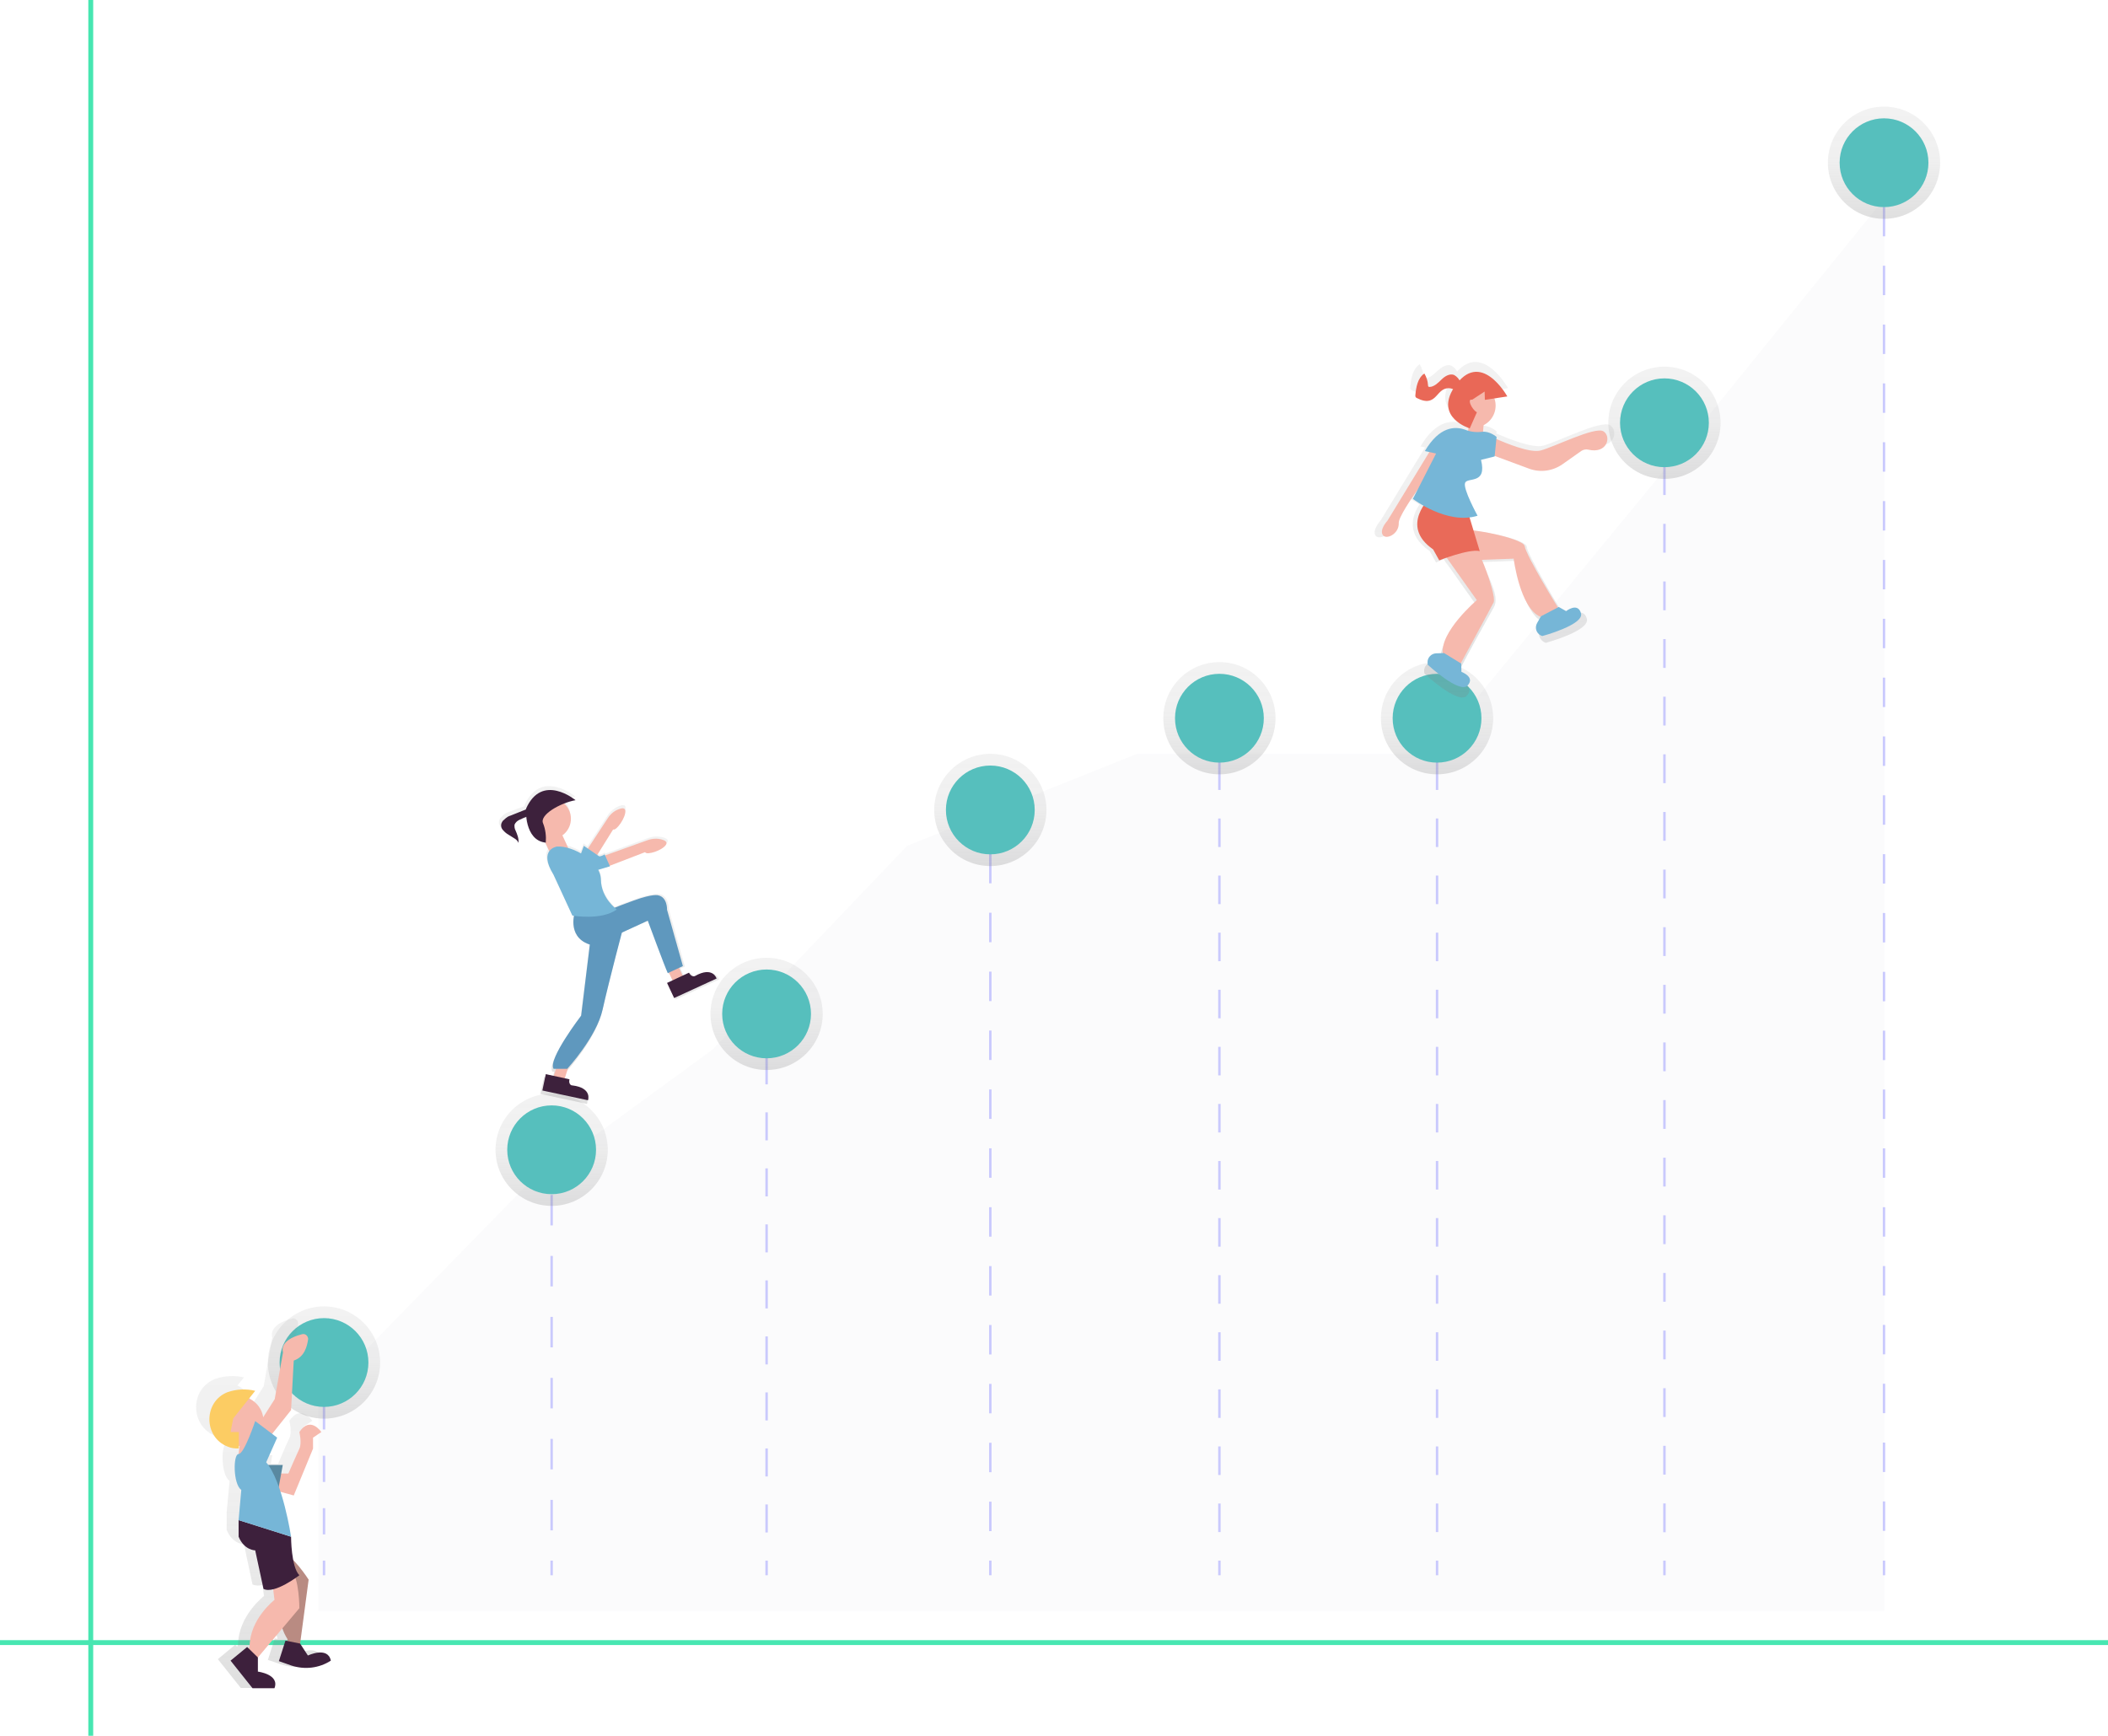 <?xml version="1.0" encoding="utf-8"?>
<!-- Generator: Adobe Illustrator 25.2.3, SVG Export Plug-In . SVG Version: 6.00 Build 0)  -->
<svg version="1.1" id="_x37_64c810a-bab7-4802-bb71-9ae745d19308"
	 xmlns="http://www.w3.org/2000/svg" xmlns:xlink="http://www.w3.org/1999/xlink" x="0px" y="0px" viewBox="0 0 864 711.5"
	 style="enable-background:new 0 0 864 711.5;" xml:space="preserve">
<style type="text/css">
	.st0{opacity:0.2;fill:#ECEFF1;enable-background:new    ;}
	.st1{opacity:0.2;}
	.st2{fill:none;}
	.st3{fill:none;stroke:#0000FF;stroke-miterlimit:10;}
	.st4{fill:none;stroke:#0000FF;stroke-miterlimit:10;stroke-dasharray:10.75,10.75;}
	.st5{fill:none;stroke:#0000FF;stroke-miterlimit:10;stroke-dasharray:12.5,12.5;}
	.st6{fill:none;stroke:#0000FF;stroke-miterlimit:10;stroke-dasharray:11.48,11.48;}
	.st7{fill:none;stroke:#0000FF;stroke-miterlimit:10;stroke-dasharray:12.07,12.07;}
	.st8{fill:none;stroke:#0000FF;stroke-miterlimit:10;stroke-dasharray:11.7,11.7;}
	.st9{fill:none;stroke:#0000FF;stroke-miterlimit:10;stroke-dasharray:11.81,11.81;}
	.st10{fill:none;stroke:#0000FF;stroke-miterlimit:10;stroke-dasharray:12.06,12.06;}
	.st11{fill:url(#SVGID_1_);}
	.st12{fill:url(#SVGID_2_);}
	.st13{fill:url(#SVGID_3_);}
	.st14{fill:url(#SVGID_4_);}
	.st15{fill:url(#SVGID_5_);}
	.st16{fill:url(#SVGID_6_);}
	.st17{fill:url(#SVGID_7_);}
	.st18{fill:url(#SVGID_8_);}
	.st19{fill:#56BFBD;}
	.st20{fill:url(#SVGID_9_);}
	.st21{fill:#F6B9AD;}
	.st22{fill:#E96857;}
	.st23{fill:#E96A59;}
	.st24{fill:#76B6D7;}
	.st25{fill:none;stroke:#47E6B1;stroke-width:2;stroke-miterlimit:10;}
	.st26{fill:url(#SVGID_10_);}
	.st27{fill:#5989A1;}
	.st28{fill:#FCCC63;}
	.st29{fill:#B98B82;}
	.st30{fill:#3D203C;}
	.st31{fill:url(#SVGID_11_);}
	.st32{fill:#5F98BE;}
	.st33{fill:#3D213C;}
</style>
<polygon class="st0" points="130.5,660.4 130.5,573.2 215.7,486 292.1,430.2 371.8,346.7 465.8,309.1 586.4,309.1 686,188 
	772.3,81.4 772.3,660.4 "/>
<g class="st1">
	<line class="st2" x1="132.8" y1="558.5" x2="132.8" y2="645.7"/>
	<line class="st3" x1="132.8" y1="558.5" x2="132.8" y2="564.5"/>
	<line class="st4" x1="132.8" y1="575.2" x2="132.8" y2="634.3"/>
	<line class="st3" x1="132.8" y1="639.7" x2="132.8" y2="645.7"/>
	<line class="st2" x1="226.1" y1="471.3" x2="226.1" y2="645.7"/>
	<line class="st3" x1="226.1" y1="471.3" x2="226.1" y2="477.3"/>
	<line class="st5" x1="226.1" y1="489.8" x2="226.1" y2="633.5"/>
	<line class="st3" x1="226.1" y1="639.7" x2="226.1" y2="645.7"/>
	<line class="st2" x1="314.2" y1="415.6" x2="314.2" y2="645.7"/>
	<line class="st3" x1="314.2" y1="415.6" x2="314.2" y2="421.6"/>
	<line class="st6" x1="314.2" y1="433" x2="314.2" y2="634"/>
	<line class="st3" x1="314.2" y1="639.7" x2="314.2" y2="645.7"/>
	<line class="st2" x1="405.9" y1="332" x2="405.9" y2="645.7"/>
	<line class="st3" x1="405.9" y1="332" x2="405.9" y2="338"/>
	<line class="st7" x1="405.9" y1="350" x2="405.9" y2="633.7"/>
	<line class="st3" x1="405.9" y1="639.7" x2="405.9" y2="645.7"/>
	<line class="st2" x1="499.8" y1="294.4" x2="499.8" y2="645.7"/>
	<line class="st3" x1="499.8" y1="294.4" x2="499.8" y2="300.4"/>
	<line class="st8" x1="499.8" y1="312.1" x2="499.8" y2="633.9"/>
	<line class="st3" x1="499.8" y1="639.7" x2="499.8" y2="645.7"/>
	<line class="st2" x1="589" y1="294.4" x2="589" y2="645.7"/>
	<line class="st3" x1="589" y1="294.4" x2="589" y2="300.4"/>
	<line class="st8" x1="589" y1="312.1" x2="589" y2="633.9"/>
	<line class="st3" x1="589" y1="639.7" x2="589" y2="645.7"/>
	<line class="st2" x1="682.2" y1="173.3" x2="682.2" y2="645.7"/>
	<line class="st3" x1="682.2" y1="173.3" x2="682.2" y2="179.3"/>
	<line class="st9" x1="682.2" y1="191.1" x2="682.2" y2="633.8"/>
	<line class="st3" x1="682.2" y1="639.7" x2="682.2" y2="645.7"/>
	<line class="st2" x1="772.2" y1="66.7" x2="772.2" y2="645.7"/>
	<line class="st3" x1="772.2" y1="66.7" x2="772.2" y2="72.7"/>
	<line class="st10" x1="772.2" y1="84.8" x2="772.2" y2="633.7"/>
	<line class="st3" x1="772.2" y1="639.7" x2="772.2" y2="645.7"/>
</g>
<linearGradient id="SVGID_1_" gradientUnits="userSpaceOnUse" x1="132.79" y1="132.47" x2="132.79" y2="178.51" gradientTransform="matrix(1 0 0 -1 0 714)">
	<stop  offset="0" style="stop-color:#808080;stop-opacity:0.25"/>
	<stop  offset="0.54" style="stop-color:#808080;stop-opacity:0.12"/>
	<stop  offset="1" style="stop-color:#808080;stop-opacity:0.1"/>
</linearGradient>
<circle class="st11" cx="132.8" cy="558.5" r="23"/>
<linearGradient id="SVGID_2_" gradientUnits="userSpaceOnUse" x1="226.07" y1="219.69" x2="226.07" y2="265.73" gradientTransform="matrix(1 0 0 -1 0 714)">
	<stop  offset="0" style="stop-color:#808080;stop-opacity:0.25"/>
	<stop  offset="0.54" style="stop-color:#808080;stop-opacity:0.12"/>
	<stop  offset="1" style="stop-color:#808080;stop-opacity:0.1"/>
</linearGradient>
<circle class="st12" cx="226.1" cy="471.3" r="23"/>
<linearGradient id="SVGID_3_" gradientUnits="userSpaceOnUse" x1="314.17" y1="275.42" x2="314.17" y2="321.46" gradientTransform="matrix(1 0 0 -1 0 714)">
	<stop  offset="0" style="stop-color:#808080;stop-opacity:0.25"/>
	<stop  offset="0.54" style="stop-color:#808080;stop-opacity:0.12"/>
	<stop  offset="1" style="stop-color:#808080;stop-opacity:0.1"/>
</linearGradient>
<circle class="st13" cx="314.2" cy="415.6" r="23"/>
<linearGradient id="SVGID_4_" gradientUnits="userSpaceOnUse" x1="405.91" y1="359" x2="405.91" y2="405.04" gradientTransform="matrix(1 0 0 -1 0 714)">
	<stop  offset="0" style="stop-color:#808080;stop-opacity:0.25"/>
	<stop  offset="0.54" style="stop-color:#808080;stop-opacity:0.12"/>
	<stop  offset="1" style="stop-color:#808080;stop-opacity:0.1"/>
</linearGradient>
<circle class="st14" cx="405.9" cy="332" r="23"/>
<linearGradient id="SVGID_5_" gradientUnits="userSpaceOnUse" x1="499.84" y1="396.55" x2="499.84" y2="442.59" gradientTransform="matrix(1 0 0 -1 0 714)">
	<stop  offset="0" style="stop-color:#808080;stop-opacity:0.25"/>
	<stop  offset="0.54" style="stop-color:#808080;stop-opacity:0.12"/>
	<stop  offset="1" style="stop-color:#808080;stop-opacity:0.1"/>
</linearGradient>
<circle class="st15" cx="499.8" cy="294.4" r="23"/>
<linearGradient id="SVGID_6_" gradientUnits="userSpaceOnUse" x1="588.96" y1="396.55" x2="588.96" y2="442.59" gradientTransform="matrix(1 0 0 -1 0 714)">
	<stop  offset="0" style="stop-color:#808080;stop-opacity:0.25"/>
	<stop  offset="0.54" style="stop-color:#808080;stop-opacity:0.12"/>
	<stop  offset="1" style="stop-color:#808080;stop-opacity:0.1"/>
</linearGradient>
<circle class="st16" cx="589" cy="294.4" r="23"/>
<linearGradient id="SVGID_7_" gradientUnits="userSpaceOnUse" x1="682.18" y1="517.69" x2="682.18" y2="563.73" gradientTransform="matrix(1 0 0 -1 0 714)">
	<stop  offset="0" style="stop-color:#808080;stop-opacity:0.25"/>
	<stop  offset="0.54" style="stop-color:#808080;stop-opacity:0.12"/>
	<stop  offset="1" style="stop-color:#808080;stop-opacity:0.1"/>
</linearGradient>
<circle class="st17" cx="682.2" cy="173.3" r="23"/>
<linearGradient id="SVGID_8_" gradientUnits="userSpaceOnUse" x1="772.15" y1="624.29" x2="772.15" y2="670.33" gradientTransform="matrix(1 0 0 -1 0 714)">
	<stop  offset="0" style="stop-color:#808080;stop-opacity:0.25"/>
	<stop  offset="0.54" style="stop-color:#808080;stop-opacity:0.12"/>
	<stop  offset="1" style="stop-color:#808080;stop-opacity:0.1"/>
</linearGradient>
<circle class="st18" cx="772.2" cy="66.7" r="23"/>
<circle class="st19" cx="132.8" cy="558.5" r="18.2"/>
<circle class="st19" cx="226.1" cy="471.3" r="18.2"/>
<circle class="st19" cx="314.2" cy="415.6" r="18.2"/>
<circle class="st19" cx="405.9" cy="332" r="18.2"/>
<circle class="st19" cx="499.8" cy="294.4" r="18.2"/>
<circle class="st19" cx="589" cy="294.4" r="18.2"/>
<circle class="st19" cx="682.2" cy="173.3" r="18.2"/>
<circle class="st19" cx="772.2" cy="66.7" r="18.2"/>
<linearGradient id="SVGID_9_" gradientUnits="userSpaceOnUse" x1="1128.365" y1="467.377" x2="1128.365" y2="604.651" gradientTransform="matrix(0.999 -4.048057e-02 -4.048057e-02 -0.999 -492.511 797.792)">
	<stop  offset="0" style="stop-color:#808080;stop-opacity:0.25"/>
	<stop  offset="0.54" style="stop-color:#808080;stop-opacity:0.12"/>
	<stop  offset="1" style="stop-color:#808080;stop-opacity:0.1"/>
</linearGradient>
<path class="st20" d="M659.9,174.3c-3.7-2.3-21.5,6.9-27.5,8.4c-4.4,1.1-14.2-2.9-19.1-5l0.1-0.9c0,0-2.8-2.5-6.1-2.3
	c2.8-3,4.7-8.8,4.8-14.4l6-1c0,0-10.3-18.6-20.9-6.8c-0.5-1-1.3-1.9-2.3-2.4c-1.9-0.8-4,0.6-5.6,2c-1.6,1.4-3.1,3.1-5.2,3.2
	c-0.2,0-0.3,0-0.4-0.1c-0.2-0.2-0.3-0.4-0.2-0.6c-0.1-1.8-0.7-3.5-1.6-5.1c-3,2-3.6,6-3.9,9.6c0,0.2,0,0.4,0.1,0.6
	c0.1,0.2,0.4,0.4,0.6,0.5c1.9,1,4.1,1.7,6,0.9c2.3-1,3.5-3.8,5.7-4.8c1.3-0.6,2.8-0.5,4,0.1c-5.1,8.7,0.5,13.5,4.4,15.6
	c0.2,0.6,0.4,1.2,0.7,1.8c-4.2-1.5-11-1.4-17.3,9.4l1.9,0.4l-18.2,29.9c0,0-3.5,3.8-2.2,6.1s7.2-0.3,7.1-5.1c-0.1-2.1,4-8.5,8.5-15
	l-2.1,4.5c1.5,1.1,3,2.1,4.6,3c-3,4.5-5.7,12.3,4.2,19.1l2.6,4.7c0,0,1.2-0.6,3.1-1.4l0.6,0.9c1.8,2.7,0.7,0.9,0.7,0.9l12.1,17.1
	c0,0-15.7,13.4-14.8,23l-2.9,0.1c-2.1,0.1-3.8,1.9-3.7,4c0,0.3,0.1,0.7,0.2,1c0,0,13.8,12.8,17.3,9s-2.7-6-2.7-6l-0.2-3.6l-0.3-0.2
	c1.8-4.4,12.7-23.6,14.3-26.5c2.2-3.9-1.1-10.1-4.8-18.5l13.6-0.5c0,0,2.7,21.4,11.6,25.3l0.2-0.1l-1.6,2.7
	c-1.1,1.9-0.4,4.2,1.4,5.3c0.3,0.2,0.6,0.3,0.9,0.4c0,0,18.2-4.9,16.8-9.9s-6.5-0.9-6.5-0.9l-3.2-1.8l-0.4,0.2
	c-1.8-2.7-14.5-24.3-14.5-26.9s-13.7-5.9-23.5-6.8l-1.2-5.6c1.4-0.1,2.8-0.4,4.2-0.8c0,0-6.5-11.8-5.4-14.3s9.7,0.8,6.9-10l6-1.5
	V185l16.3,6c4,1.5,8.5,0.9,12-1.6l10.9-7.6C661.6,185.1,663.6,176.5,659.9,174.3z"/>
<path class="st21" d="M601.2,179.1c0.5-2.8,1.1-5.6,2-8.4c1.1-3,5,1.9,5,1.9l-0.6,7.7L601.2,179.1z"/>
<ellipse transform="matrix(0.91 -0.413 0.413 0.91 -14.589 264.725)" class="st21" cx="604.4" cy="166.1" rx="9" ry="9"/>
<path class="st21" d="M596.1,229.9l24.3-0.9c0,0,2.5,20.1,10.9,23.8l7.4-3.5c0,0-13.1-21.3-13.8-25.5c-0.6-3.4-27.9-8.8-29.7-5.9
	c-1.1,1.9-1.6,6.2-1.8,9.2c-0.1,1.4,1,2.7,2.4,2.8C595.9,229.9,596,229.9,596.1,229.9z"/>
<path class="st21" d="M608.9,180.9c0.9-1.3,2.6-1.7,4.1-1.1c4.5,2,14,5.9,18.3,4.9c5.6-1.4,22.4-10,25.9-7.9c3.3,2,1.7,9.4-6.3,7.5
	c-0.9-0.2-1.9,0-2.7,0.5l-7.8,5.5c-4,2.8-9.1,3.5-13.7,1.8l-16.2-6c-1.8-0.7-2.7-2.6-2-4.4C608.5,181.4,608.7,181.2,608.9,180.9
	L608.9,180.9z"/>
<path class="st21" d="M587.9,181.9l-19.2,31.5c0,0-3.3,3.5-2,5.8s6.8-0.3,6.6-4.8s19.3-29.2,19.3-29.2L587.9,181.9z"/>
<path class="st21" d="M589.6,223.9l15.7,22.1c0,0-15.4,13.1-13.9,22.2l7,4.3c0,0,12.5-23,13.8-25.6c1.4-3.1-8-28.1-11.4-28
	S589.6,223.9,589.6,223.9z"/>
<path class="st22" d="M617.8,162.5c0,0-11.1-20-21.8-3.7c-8.1,12.4,6.4,16.8,6.4,16.8l3.1-7l-2.5-4.5l5.5-3.6l0.1,3.4L617.8,162.5z"
	/>
<path class="st22" d="M598.6,156.7c-0.5-1.3-1.4-2.3-2.6-3c-1.8-0.7-3.8,0.5-5.2,1.9c-1.4,1.3-3,3-4.9,3c-0.1,0-0.3,0-0.4-0.1
	c-0.2-0.2-0.2-0.4-0.2-0.6c-0.1-1.7-0.6-3.3-1.5-4.8c-2.8,1.9-3.4,5.7-3.7,9c0,0.2,0,0.4,0.1,0.6c0.1,0.2,0.3,0.4,0.6,0.5
	c1.8,0.9,3.9,1.6,5.7,0.8c2.2-0.9,3.2-3.5,5.4-4.5c1.4-0.6,3.1-0.5,4.3,0.4c0.9,0.7,1.8,1.8,2.9,1.6
	C601.7,161.2,599,157.7,598.6,156.7z"/>
<path class="st23" d="M586.5,203.6c0,0-13.2,11.9,0.9,21.6l2.5,4.5c0,0,12-4.8,16.6-3.8l-6.2-20.5L586.5,203.6z"/>
<path class="st24" d="M600.4,176.1c-4-1.4-10.4-1.4-16.4,8.8l4.6,1l-9.5,18.6c0,0,14.1,10.8,26.5,6.9c0,0-6.1-11.1-5.1-13.5
	s9.1,0.8,6.5-9.4l5.6-1.4l0.8-8c0,0-2.8-2.5-6-2.1C605,177.3,602.6,177,600.4,176.1z"/>
<path class="st24" d="M591.9,267.7l-3.3,0.1c-2,0.1-3.6,1.8-3.5,3.8c0,0.3,0.1,0.6,0.1,0.9l0,0c0,0,13,12,16.3,8.5s-2.5-5.6-2.5-5.6
	l-0.1-3.4L591.9,267.7z"/>
<path class="st24" d="M631.6,252.6l-1.6,2.8c-1,1.8-0.4,4,1.4,5c0.3,0.1,0.5,0.3,0.8,0.3l0,0c0,0,17.1-4.6,15.8-9.3
	s-6.1-0.9-6.1-0.9l-3-1.7L631.6,252.6z"/>
<path class="st21" d="M604.8,165.2c1,1.3,1.6,2.8,1.3,3.5s-1.3,0.2-2.3-1.1s-1.6-2.8-1.3-3.5S603.8,164,604.8,165.2z"/>
<line class="st25" x1="37.2" y1="0" x2="37.2" y2="711.5"/>
<line class="st25" x1="0" y1="673.3" x2="864" y2="673.3"/>
<linearGradient id="SVGID_10_" gradientUnits="userSpaceOnUse" x1="274.163" y1="-72" x2="274.163" y2="79.366" gradientTransform="matrix(1 0 0 -1 -168 619.73)">
	<stop  offset="0" style="stop-color:#808080;stop-opacity:0.25"/>
	<stop  offset="0.54" style="stop-color:#808080;stop-opacity:0.12"/>
	<stop  offset="1" style="stop-color:#808080;stop-opacity:0.1"/>
</linearGradient>
<path class="st26" d="M122.3,677.7l-3.3-5l3.6-27.2c-1.9-2.9-4.1-5.7-6.5-8.2c-0.6-3.4-1-6.8-1-10.2c-1-6.5-2.5-12.9-4.5-19.2
	l5.7,1.5l8.2-20v-4.7l3.5-2.3c0,0-4.7-7.1-9.4,0c0,0,1.2,4.7,0,7.1S114,600,114,600h-3l0.6-3.5h-6.2c-0.3-0.4-0.6-0.8-0.9-1.2
	l4.7-10.6l-2.2-1.7l8.1-10.1l1.2-21.2c4.7-1.6,5.7-6.2,5.9-9.2c0-1.1-0.8-2-1.9-2.1c-0.2,0-0.4,0-0.6,0.1c-10.2,2.6-8.1,7.7-8.1,7.7
	l-3.5,20l-4.8,7.6c-0.6-3.5-2.8-6.4-6-7.9l2.7-3.3c-3.9-0.9-7.9-0.7-11.7,0.6c-10.6,4-10.5,19.3,0,23.4c1.5,0.6,3.1,0.9,4.6,0.8
	v-1.2h0.4c-0.2,1.1-0.4,2.3-0.4,3.5l0,0c-2.4,0-2.4,13,1.2,15.3l-1.2,13v7.1c2.4,5.9,7.1,5.9,7.1,5.9l3.5,16.5
	c1.3,0.5,2.8,0.6,4.1,0.1l0.6,4.6c0,0-10.6,8.2-10.6,20l-0.4,0.8l-0.8-0.8l-7.1,5.9l9.4,11.8h9.4c2.4-5.9-7.1-7.1-7.1-7.1v-6l0,0
	l10.5-12.4c0.5,1.6,1.2,3.1,2.1,4.5l0.1,0.9l-1.1-0.2l-2.8,8.8l5.4,1.8c5.6,1.9,11.8,1.2,16.9-2
	C130.8,673.7,122.3,677.7,122.3,677.7z"/>
<path class="st21" d="M98.9,589.3c0,0-2.6,10.7,0,12.3l7.7-4.6l-5.1-9.7L98.9,589.3z"/>
<path class="st21" d="M131.7,587c0,0-4.5-6.8-9,0c0,0,1.1,4.5,0,6.8s-4.5,10.2-4.5,10.2H108v5.6l12.4,3.4l7.9-19.2v-4.5L131.7,587z"
	/>
<polygon class="st27" points="115.9,600.5 113.6,613 104.6,610.7 104.6,600.5 "/>
<circle class="st21" cx="97.8" cy="582.5" r="10.2"/>
<path class="st28" d="M95.6,581.4l9-11.3c-3.7-0.9-7.6-0.7-11.2,0.5c-10.1,3.8-10.1,18.6,0,22.4c1.4,0.6,2.9,0.8,4.5,0.7V587h-3.4
	L95.6,581.4z"/>
<path class="st21" d="M120.4,557.7l-1.1,20.3l-9,11.3l-5.6-3.4l7.9-12.4l3.4-19.2c0,0-2-4.9,7.8-7.4c1-0.3,2.1,0.3,2.4,1.4
	c0.1,0.2,0.1,0.4,0.1,0.6C125.9,551.7,124.9,556.2,120.4,557.7z"/>
<path class="st29" d="M110.2,643.2l5.8,7c0,0-4.3,12.1,1.8,21.6l0.3,2.5l4.7,1l3.7-27.8c0,0-6.7-10.5-11.4-11.5L110.2,643.2z"/>
<path class="st30" d="M123,673.7l3.2,4.9c0,0,8.2-3.9,9.4,2.1l0,0c-4.8,3.1-10.7,3.8-16.2,2l-5.1-1.8l2.7-8.4L123,673.7z"/>
<path class="st21" d="M111.4,646.8l1.1,9c0,0-10.2,7.9-10.2,19.2l-1.1,2.3l3.4,3.4l18.1-21.5c0,0,0-12.4-3.4-15.8L111.4,646.8z"/>
<path class="st30" d="M105.7,679.4v5.8c0,0,9,1.1,6.8,6.8h-9l-9-11.3l6.8-5.6L105.7,679.4z"/>
<path class="st30" d="M122.7,645.7c0,0-10.2,7.9-14.7,5.6l-3.4-15.8c0,0-4.5,0-6.8-5.6v-6.8l21.5,6.8
	C119.3,629.9,119.3,642.3,122.7,645.7z"/>
<path class="st24" d="M113.6,589.3l-9-6.8c0,0-4.5,13.5-6.8,13.5s-2.3,12.4,1.1,14.7l-1.1,12.4l21.5,6.8c0,0-3.4-22.6-10.2-30.5
	L113.6,589.3z"/>
<linearGradient id="SVGID_11_" gradientUnits="userSpaceOnUse" x1="417.537" y1="167.23" x2="417.537" y2="297.425" gradientTransform="matrix(1 0 0 -1 -168 619.73)">
	<stop  offset="0" style="stop-color:#808080;stop-opacity:0.25"/>
	<stop  offset="0.54" style="stop-color:#808080;stop-opacity:0.12"/>
	<stop  offset="1" style="stop-color:#808080;stop-opacity:0.1"/>
</linearGradient>
<path class="st31" d="M285.6,400.4c0,0-1.4,0.6-2.4-1.5l-2.8,1.3l-1.5-3.2l1.8-0.8l-6.6-23.6c0,0,0.2-5.2-3.7-6.1
	c0,0-2.1-0.8-10.2,2.1c-3.4,1.2-6.1,2.3-8.2,3.1c-1.8-1.6-5.7-5.8-5.7-11.7c0-1.5-0.4-2.9-1.2-4.2l5-1.5l-0.1-0.2l14.6-5.6
	c0.6,1.4,7.4-0.8,8.9-3.2c0.7-1.1-0.4-1.7-1.8-2.1c-2-0.5-4.1-0.4-6,0.3l-17.6,6.4l-0.2-0.5c-0.7,0.5-1.5,0.8-2.3,0.9l-1-0.7
	l6.7-10.7c1.4,0.7,5.4-5.1,5.1-7.9c-0.1-1.3-1.4-1.1-2.7-0.6c-1.9,0.8-3.5,2.1-4.6,3.8l-8.3,12.7l-1.6-1.2l-1.2,3.2
	c-1.7-1-3.6-1.8-5.5-2.3l-2.4-5.1c3.9-2.7,4.8-8.1,2.1-12c-0.4-0.5-0.8-1-1.3-1.5c1.6-0.6,3.2-1.1,4.9-1.5c0,0-14-11.6-20.8,3.5
	c0,0,0,0.2,0,0.4c-0.3,0.1-0.5,0.3-0.8,0.3l-5.8,2.2c-0.4,0.1-0.8,0.3-1.2,0.5c-0.6,0.4-1.1,0.8-1.6,1.4c-0.4,0.3-0.7,0.7-0.9,1.2
	c-0.4,1-0.2,2.2,0.5,3c0.7,0.8,1.5,1.5,2.4,2l2.4,1.6c0.8,0.4,1.3,1,1.6,1.8c0.2-1.8-0.5-3.5-1.2-5.2c-0.4-0.8-0.6-1.6-0.4-2.5
	c0.4-0.9,1.1-1.6,2-1.9c1-0.5,2-0.9,3.1-1.3c0.4,3.9,2,9.8,7.7,10.7l1.8,3.9c-1.1,1.7-1.3,4.6,1.9,9.8l7.9,17l0.7,0.1
	c-0.5,2.6-1.1,9.6,6.6,12.2L238,417c0,0-14.2,18.5-11.6,22.3h0.8l-0.9,2.9l-3.3-0.7l-1.5,6.9l19.1,4.1c0,0,1.9-5.2-6.7-6.2
	c0,0-1.5-0.3-1-2.6l-2.1-0.4l1.2-3.9l0,0c0,0,12.2-13.3,14.8-24.9c2-8.8,6.1-25.1,8-32.2l10.9-5c0,0,7.1,19.1,8.4,22l0.4-0.2
	l1.5,3.2l-2.1,1l3,6.4l17.8-8.2C294.7,401.5,293.1,396.1,285.6,400.4z"/>
<rect x="274.6" y="397.2" transform="matrix(0.908 -0.419 0.419 0.908 -141.81 152.63)" class="st21" width="4.6" height="4.6"/>
<rect x="225.9" y="436.3" transform="matrix(0.298 -0.955 0.955 0.298 -257.202 527.354)" class="st21" width="8" height="4.6"/>
<circle class="st21" cx="225.6" cy="335.6" r="8.4"/>
<rect x="224" y="339.5" transform="matrix(0.908 -0.419 0.419 0.908 -123.904 127.168)" class="st21" width="7.6" height="13"/>
<path class="st21" d="M247,351l18.4-6.6c1.9-0.7,3.9-0.8,5.8-0.3c1.4,0.4,2.4,1,1.8,2.1c-1.4,2.4-8,4.5-8.6,3.1l-16.1,6.2L247,351z"
	/>
<path class="st32" d="M235.5,374.4c0,0-3.4,10.8,7.8,13.2l22.2-10.2c0,0,6.9,18.7,8.2,21.5l6.2-2.9l-6.5-23.1c0,0,0.2-5.1-3.6-5.9
	c0,0-2-0.8-10,2.1s-12.1,4.7-12.1,4.7L235.5,374.4z"/>
<path class="st33" d="M235.9,328c0,0-13.7-11.4-20.3,3.5c0,0-0.8,13,8.1,13.9c0.2-2.7-0.1-5.4-1.1-7.9
	C221,334,229.7,329.1,235.9,328z"/>
<path class="st33" d="M209.3,334.3c-0.4,0.1-0.8,0.3-1.2,0.5c-0.6,0.4-1.1,0.8-1.6,1.3c-0.4,0.3-0.7,0.7-0.9,1.2
	c-0.4,1-0.2,2.1,0.5,2.9c0.7,0.8,1.5,1.5,2.4,2l2.4,1.5c0.7,0.4,1.3,1,1.6,1.8c0.2-1.8-0.5-3.5-1.2-5.1c-0.4-0.7-0.5-1.6-0.4-2.4
	c0.4-0.9,1.1-1.5,1.9-1.9c1-0.5,2-0.9,3-1.3c0.5-0.1,1-0.4,1.5-0.6c0.5-0.3,0.8-0.8,0.9-1.3c0.1-0.6-0.3-1.2-0.9-1.5
	c-0.7-0.2-1.8,0.5-2.5,0.7L209.3,334.3z"/>
<path class="st33" d="M282.4,398.7l-9,4.2l2.9,6.2l17.4-8c0,0-1.5-5.2-8.9-1C284.8,400.1,283.4,400.7,282.4,398.7z"/>
<path class="st24" d="M237.2,350.9c0,0,8.2,1.3,10.6-0.7l2.2,4.9l-10.4,3.1L237.2,350.9z"/>
<path class="st24" d="M228.3,347c0,0-7.9,1.1-1.4,11.6l7.7,16.7c0,0,11.9,2.1,18.2-2.5c0,0-6.4-4.6-6.5-12.2S234.8,346.6,228.3,347z
	"/>
<path class="st32" d="M242,385.1l-3.8,31.2c0,0-13.8,18-11.3,21.8h5.6c0,0,12-13,14.5-24.3s8.8-35,8.8-35L242,385.1z"/>
<path class="st33" d="M233.4,442.4l-9.7-2.1l-1.4,6.7l18.7,4c0,0,1.9-5.1-6.5-6.1C234.4,445,232.9,444.6,233.4,442.4z"/>
<path class="st21" d="M238.4,351.7l10.7-16.3c1.1-1.7,2.6-3,4.5-3.7c1.3-0.5,2.5-0.7,2.7,0.6c0.3,2.7-3.7,8.4-5,7.7l-9.1,14.6
	L238.4,351.7z"/>
<polygon class="st24" points="237.5,351.6 239.3,346.7 247.3,352.2 240.4,355.7 "/>
</svg>
